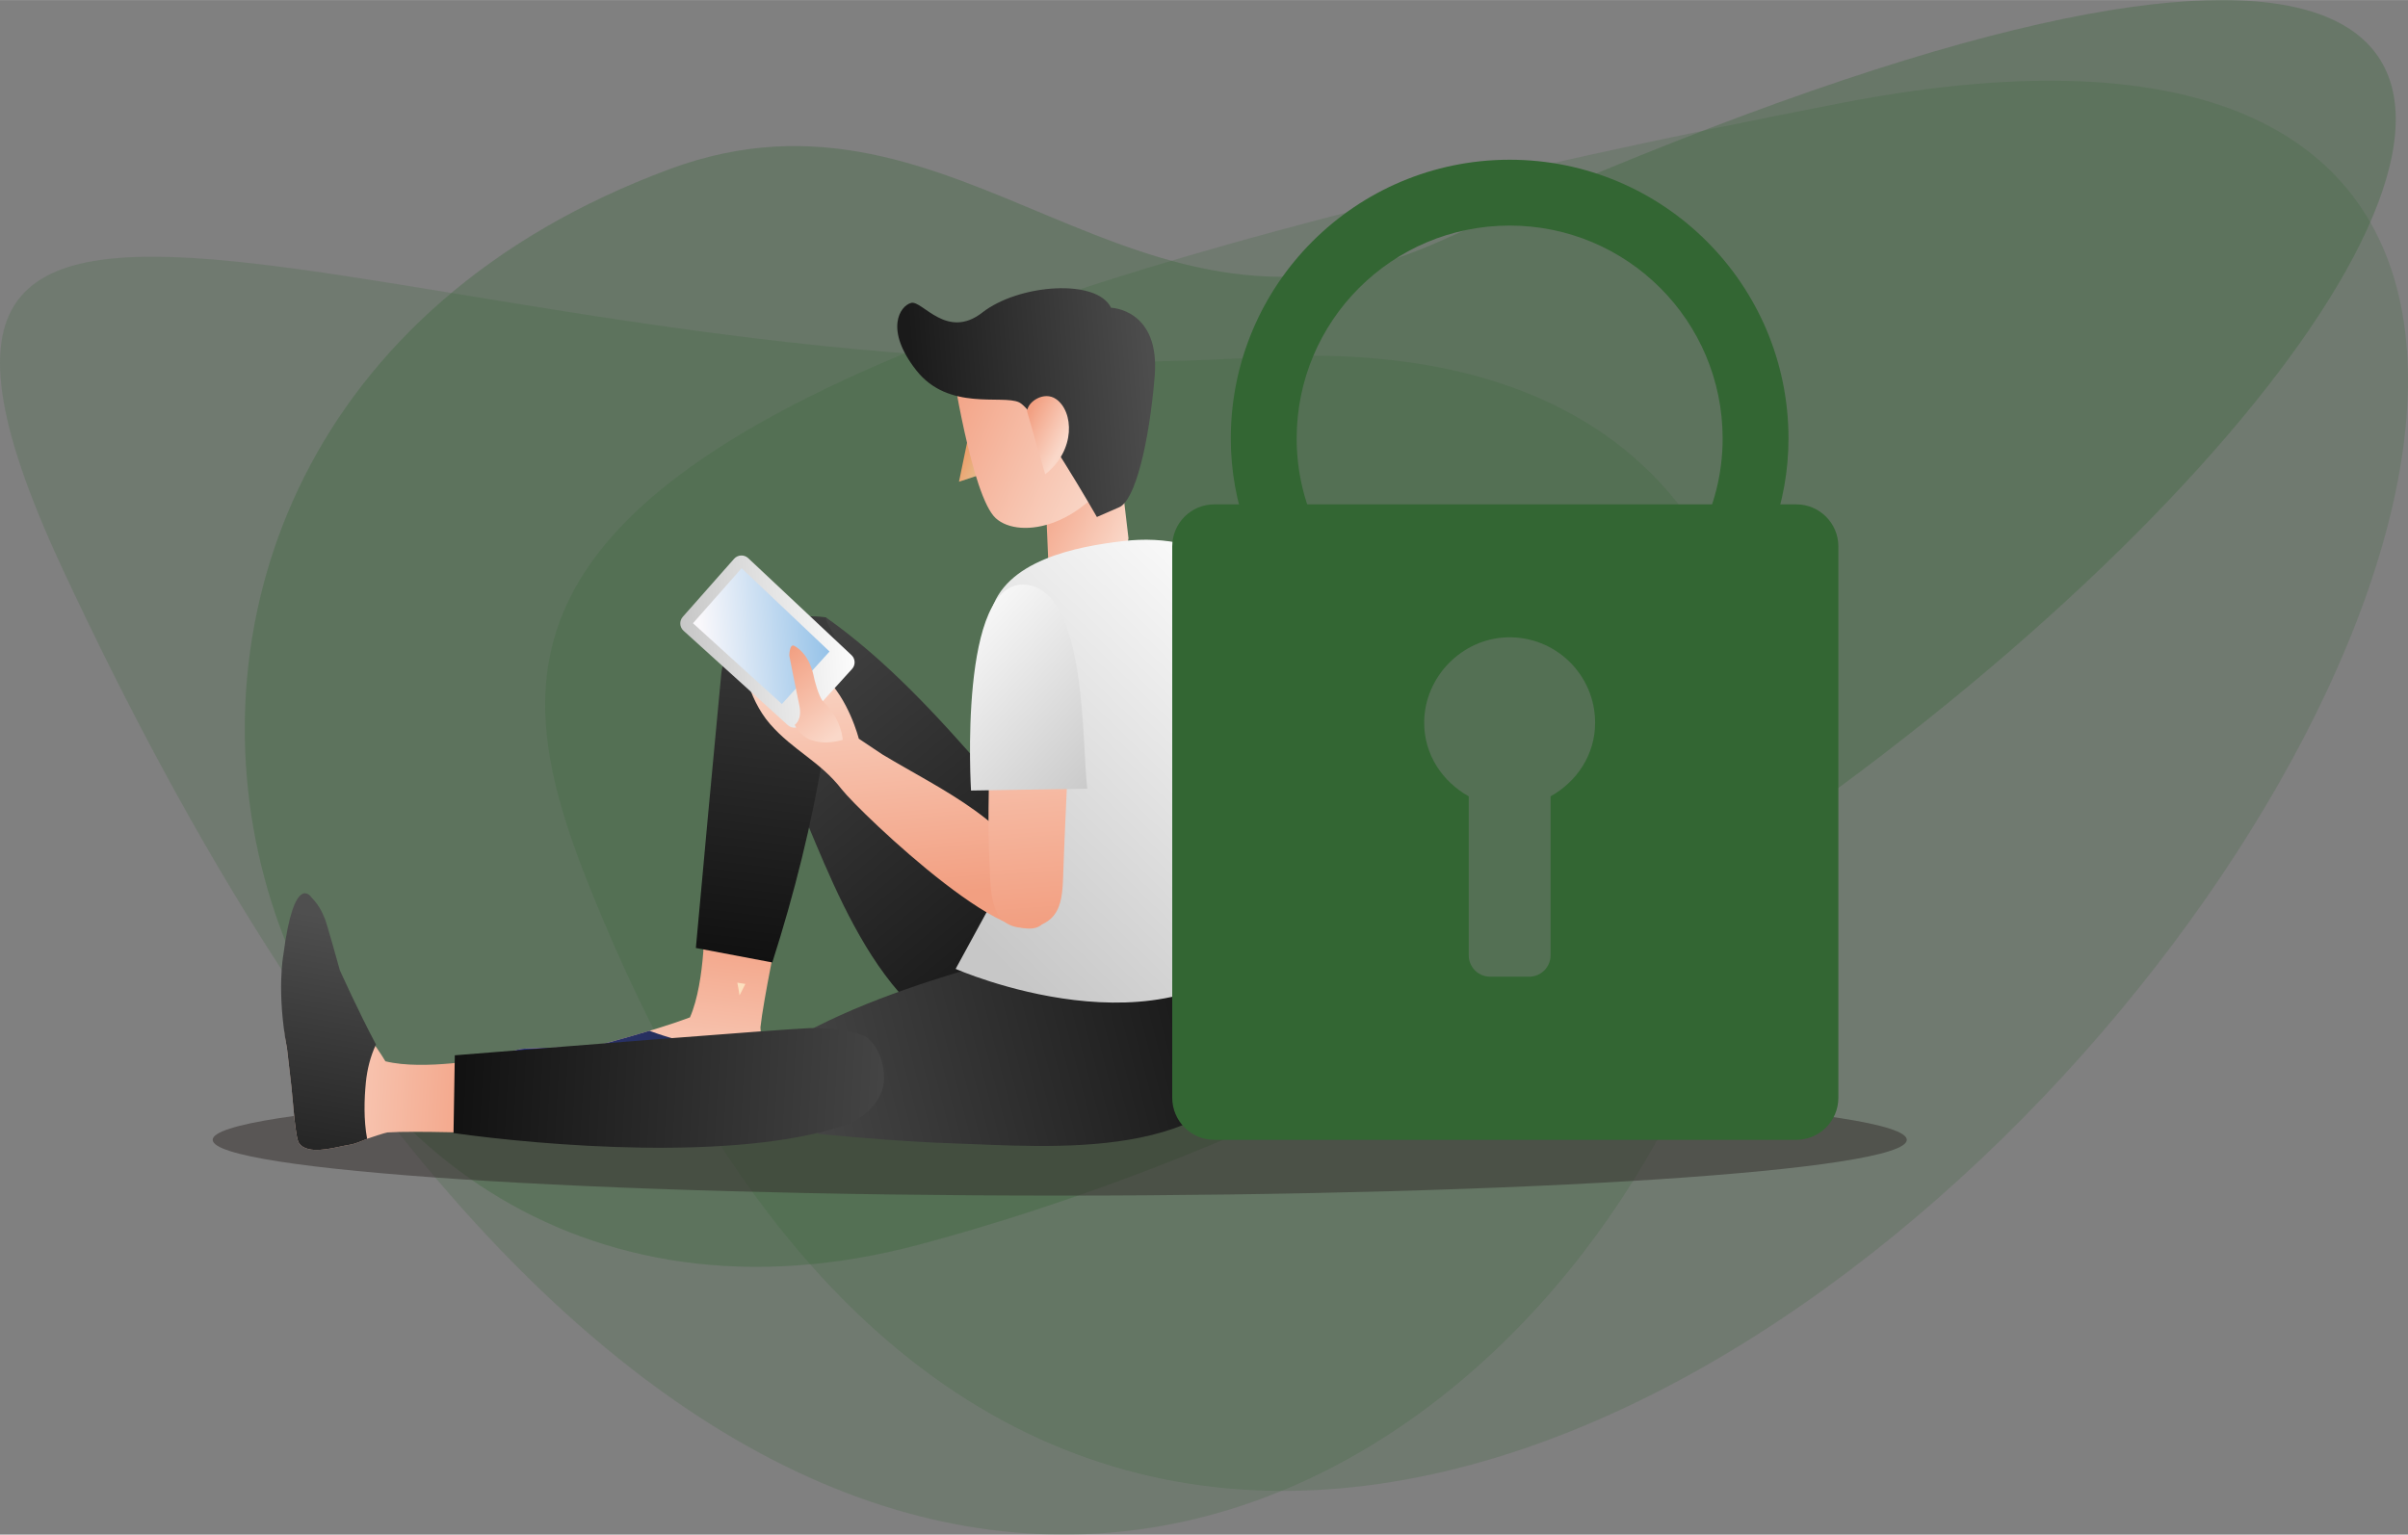 <?xml version="1.0" encoding="UTF-8"?>
<!DOCTYPE svg PUBLIC "-//W3C//DTD SVG 1.1//EN" "http://www.w3.org/Graphics/SVG/1.1/DTD/svg11.dtd">
<!-- Creator: CorelDRAW 2019 (64-Bit) -->
<svg xmlns="http://www.w3.org/2000/svg" xml:space="preserve" width="3.092in" height="1.971in" version="1.1" style="shape-rendering:geometricPrecision; text-rendering:geometricPrecision; image-rendering:optimizeQuality; fill-rule:evenodd; clip-rule:evenodd"
viewBox="0 0 10383.87 6618.72"
 xmlns:xlink="http://www.w3.org/1999/xlink"
 xmlns:xodm="http://www.corel.com/coreldraw/odm/2003">
 <rect x="0" y="0" width="10383.87" height="6618.72" fill="#808080" stroke="none"/>
 <defs>
  <style type="text/css">
   <![CDATA[
    .fil24 {fill:#336633}
    .fil6 {fill:#FCE0BE;fill-rule:nonzero}
    .fil1 {fill:#336633;fill-opacity:0.2}
    .fil0 {fill:#336633;fill-opacity:0.302}
    .fil2 {fill:#332C2B;fill-rule:nonzero;fill-opacity:0.502}
    .fil15 {fill:url(#id0)}
    .fil14 {fill:url(#id1)}
    .fil17 {fill:url(#id2)}
    .fil23 {fill:url(#id3)}
    .fil9 {fill:url(#id4)}
    .fil5 {fill:url(#id5)}
    .fil10 {fill:url(#id6)}
    .fil16 {fill:url(#id7)}
    .fil19 {fill:url(#id8)}
    .fil20 {fill:url(#id9)}
    .fil21 {fill:url(#id10)}
    .fil12 {fill:url(#id11)}
    .fil3 {fill:url(#id12)}
    .fil4 {fill:url(#id13)}
    .fil8 {fill:url(#id14)}
    .fil22 {fill:url(#id15)}
    .fil13 {fill:url(#id16)}
    .fil11 {fill:url(#id17)}
    .fil7 {fill:url(#id18)}
    .fil18 {fill:url(#id19)}
   ]]>
  </style>
  <linearGradient id="id0" gradientUnits="userSpaceOnUse" x1="3811.45" y1="2796.86" x2="3905.92" y2="3867.73">
   <stop offset="0" style="stop-opacity:1; stop-color:#FAD8C9"/>
   <stop offset="1" style="stop-opacity:1; stop-color:#F29F81"/>
  </linearGradient>
  <linearGradient id="id1" gradientUnits="userSpaceOnUse" x1="4133.55" y1="3978.41" x2="5484.91" y2="2587.81">
   <stop offset="0" style="stop-opacity:1; stop-color:#C7C7C7"/>
   <stop offset="1" style="stop-opacity:1; stop-color:#FCFCFC"/>
  </linearGradient>
  <linearGradient id="id2" gradientUnits="userSpaceOnUse" x1="2994.16" y1="2765.5" x2="3570.52" y2="2721.92">
   <stop offset="0" style="stop-opacity:1; stop-color:#FAF8FB"/>
   <stop offset="0.051" style="stop-opacity:1; stop-color:#FAF8FB"/>
   <stop offset="1" style="stop-opacity:1; stop-color:#95C2E8"/>
  </linearGradient>
  <linearGradient id="id3" gradientUnits="userSpaceOnUse" x1="1956.84" y1="4602.04" x2="3801.92" y2="4704.27">
   <stop offset="0" style="stop-opacity:1; stop-color:#111111"/>
   <stop offset="1" style="stop-opacity:1; stop-color:#444444"/>
  </linearGradient>
  <linearGradient id="id4" gradientUnits="userSpaceOnUse" x1="4255.28" y1="2014.32" x2="4133.57" y2="1955.82">
   <stop offset="0" style="stop-opacity:1; stop-color:#E5C094"/>
   <stop offset="1" style="stop-opacity:1; stop-color:#EE9962"/>
  </linearGradient>
  <linearGradient id="id5" gradientUnits="userSpaceOnUse" xlink:href="#id0" x1="2726.99" y1="4785.18" x2="2831.55" y2="3919.26">
  </linearGradient>
  <linearGradient id="id6" gradientUnits="userSpaceOnUse" xlink:href="#id0" x1="4908.11" y1="2238.09" x2="4496.56" y2="2044.14">
  </linearGradient>
  <linearGradient id="id7" gradientUnits="userSpaceOnUse" xlink:href="#id1" x1="2946.03" y1="2794.67" x2="3672.19" y2="2739.79">
  </linearGradient>
  <linearGradient id="id8" gradientUnits="userSpaceOnUse" xlink:href="#id0" x1="4388.9" y1="2769.18" x2="4479.02" y2="3987.91">
  </linearGradient>
  <linearGradient id="id9" gradientUnits="userSpaceOnUse" xlink:href="#id1" x1="4794.55" y1="3385.52" x2="4048.83" y2="2687.96">
  </linearGradient>
  <linearGradient id="id10" gradientUnits="userSpaceOnUse" xlink:href="#id0" x1="1251.07" y1="4489.7" x2="2136.1" y2="4538.8">
  </linearGradient>
  <linearGradient id="id11" gradientUnits="userSpaceOnUse" x1="4970.85" y1="1731.67" x2="3948.22" y2="1810.96">
   <stop offset="0" style="stop-opacity:1; stop-color:#4D4D4D"/>
   <stop offset="1" style="stop-opacity:1; stop-color:#1A1A1A"/>
  </linearGradient>
  <linearGradient id="id12" gradientUnits="userSpaceOnUse" xlink:href="#id3" x1="4562.41" y1="4430.5" x2="3240.09" y2="2841.84">
  </linearGradient>
  <linearGradient id="id13" gradientUnits="userSpaceOnUse" xlink:href="#id3" x1="5491.17" y1="4285.74" x2="3515.54" y2="4789.99">
  </linearGradient>
  <linearGradient id="id14" gradientUnits="userSpaceOnUse" xlink:href="#id3" x1="3200.27" y1="4135.07" x2="3421.5" y2="2350.69">
  </linearGradient>
  <linearGradient id="id15" gradientUnits="userSpaceOnUse" x1="1513.64" y1="3969.49" x2="1341.24" y2="4941.32">
   <stop offset="0" style="stop-opacity:1; stop-color:#4F4F4F"/>
   <stop offset="1" style="stop-opacity:1; stop-color:#262626"/>
  </linearGradient>
  <linearGradient id="id16" gradientUnits="userSpaceOnUse" xlink:href="#id0" x1="4576.65" y1="1924.91" x2="4406.32" y2="1835.19">
  </linearGradient>
  <linearGradient id="id17" gradientUnits="userSpaceOnUse" xlink:href="#id0" x1="4836.75" y1="1947.64" x2="4077.53" y2="1603.71">
  </linearGradient>
  <linearGradient id="id18" gradientUnits="userSpaceOnUse" x1="2187.51" y1="4523.46" x2="3300.47" y2="4664.33">
   <stop offset="0" style="stop-opacity:1; stop-color:#2C357E"/>
   <stop offset="1" style="stop-opacity:1; stop-color:#222A44"/>
  </linearGradient>
  <linearGradient id="id19" gradientUnits="userSpaceOnUse" xlink:href="#id0" x1="3607.14" y1="3172.91" x2="3348.71" y2="2834.8">
  </linearGradient>
 </defs>
 <g id="Layer_x0020_1">
  <g id="_1886396452928">
   <path class="fil0" d="M3967.79 5367.05c-2949.13,790.21 -4234.87,-3470.85 -1078.32,-4638.56 1263.15,-467.27 1994.13,908.99 3318.25,312.39 7817,-3522 3055.92,2907.15 -2239.93,4326.17z"/>
   <path class="fil1" d="M7934.53 445.05c-6097.89,1185.47 -5874.46,2242.68 -5328.4,3535.39 3183.12,7535.42 12035.36,-4839.27 5328.4,-3535.39z"/>
   <path class="fil1" d="M5411.55 1541.27c-3483.54,218.05 -6308.63,-1598.26 -5145.88,903.36 4669.82,10047.09 10599.24,-1244.72 5145.88,-903.36z"/>
   <path class="fil2" d="M8222.53 4916.09c0,132.83 -1635.38,240.48 -3652.69,240.48 -2017.31,0 -3652.69,-107.65 -3652.69,-240.48 0,-132.82 1635.38,-240.51 3652.69,-240.51 2017.31,0 3652.69,107.69 3652.69,240.51z"/>
   <path class="fil3" d="M3561.26 2662.49c261.71,184.75 482.5,426.57 692.05,667.04 104.08,119.47 416.71,614.08 511.99,740.91 180.43,240.14 95.99,236.32 -226.66,408.59 -40.81,21.79 -85.47,35.27 -131.49,39.96 -541.7,55.1 -791.86,-654.8 -954.64,-1036.52 -70.65,-165.75 -147.08,-370.62 -207.21,-540.52 46.89,-302.87 315.94,-279.46 315.94,-279.46z"/>
   <path class="fil4" d="M3411.67 4486.39c278.03,-159.22 590.44,-257.23 896.96,-345.61 152.21,-43.9 732.56,-118.37 887.77,-151.21 293.89,-62.15 254.76,12.81 274.66,378 2.47,46.16 -4.1,92.38 -19.31,136.09 -178.84,514.26 -927.96,441.22 -1342.7,427.56 -180.1,-5.95 -398.07,-23.17 -577.45,-40.43 -254.72,-170.38 -119.93,-404.4 -119.93,-404.4z"/>
   <path class="fil5" d="M3303.91 4602.25c0.36,-26.73 -7.3,-54.6 -12.96,-81.42 -1.64,-7.61 -12.61,-81.37 -11.78,-89.41 12.23,-116.71 78.99,-434.22 78.99,-434.22l-319.96 -50.38c0,0 5.78,284.14 -62.81,440.81l0.38 0.09c-153.07,58.23 -421.16,127 -421.16,127 0,0 -292.73,5.31 -308.69,9.68 -15.93,4.31 -54.64,9.13 -102.75,42.2 0,0 -44.05,69.1 305.17,176.95 0,0 149.54,56.4 402.88,53.22 54.31,3.04 108.65,6.11 162.96,9.16 55.81,3.11 222.03,21.67 245.92,8.86 9.21,-5 15.8,-10.44 20.49,-16.49 36.29,-46.24 22.37,-140.4 23.31,-196.05z"/>
   <path class="fil6" d="M3179.42 4238.18c3.93,18.31 6.99,36.75 9.47,55.31 8.71,-16.43 17.17,-33.06 25.4,-49.79l-34.86 -5.53z"/>
   <path class="fil7" d="M3290.96 4520.83c-0.97,-4.39 -5.04,-30.96 -8.13,-54.08 -13.19,4.85 -26.23,9.39 -38.89,13.6 -146.52,48.87 -293.3,20.54 -434.8,-31.49l-7.59 -3.24c-125.87,38.01 -246.92,69.06 -246.92,69.06 0,0 -292.73,5.35 -308.69,9.72 -15.93,4.31 -54.64,9.13 -102.75,42.2 0,0 -44.05,69.1 305.17,176.95 0,0 149.54,56.4 402.88,53.22 54.31,3.04 108.65,6.11 162.96,9.16 55.81,3.11 222.03,21.67 245.92,8.86 9.21,-5 15.8,-10.44 20.49,-16.49 36.29,-46.24 22.37,-140.4 23.31,-196.05 0.36,-26.73 -7.3,-54.6 -12.96,-81.42z"/>
   <path class="fil8" d="M3395.38 2660.19l-2.6 -0.08c-145.39,-4.4 -268.97,105.31 -282.83,250.12 -33.99,354.31 -82,879.05 -109.21,1178.35l329.6 62.48c94.5,-295.49 171.09,-599.19 220.65,-905.91 21.59,-133.24 43.84,-352.77 48.94,-487.62 0.93,-24.93 -39.96,-67.75 -38.67,-95.04 -67.21,-9.6 -93.24,-0.08 -165.88,-2.3z"/>
   <polygon class="fil9" points="4180.79,1857.66 4241.83,2042.36 4135.35,2077.56 "/>
   <path class="fil10" d="M4503.46 2034.65c3.4,60.26 18.23,414.95 18.23,414.95 39.42,38.43 216.75,40.02 286.34,-28.49 55.4,-54.52 58.25,-99.94 58.25,-99.94l-60.75 -515.05 -302.08 228.53z"/>
   <path class="fil11" d="M4749.84 1416.52l33.31 182.74 50.74 278.77 14.29 78.39c-156.17,318.28 -450.4,372.92 -554.31,278.44 -103.87,-94.44 -191.08,-672.27 -191.08,-672.27l647.05 -146.07z"/>
   <path class="fil12" d="M4730.06 2229.62c0,0 -262.18,-460.13 -335.46,-494.53 -73.29,-34.4 -304.3,39.36 -443.74,-138.52 -137.65,-175.53 -70.14,-277.39 -21.92,-290.26 48.15,-12.86 153.32,161.65 307.3,41.33 156.68,-122.48 493.24,-147.97 554.87,-20.49 0,0 212.23,5.49 188.09,296.15 -24.14,290.67 -85.31,538.05 -153.95,564.74l-95.2 41.58z"/>
   <path class="fil13" d="M4553.54 1720.77c76.97,52.8 86.51,221.39 -46.56,324.81l-78.22 -271.99c4.23,-43.2 74.16,-87.57 124.78,-52.83z"/>
   <path class="fil14" d="M4843.79 2333.45c-200.1,23.51 -514.73,82.21 -572.71,312.97 -30.93,122.93 -26.61,254.42 -4.49,378.49 17.3,97.34 33.23,194.93 44.75,293.23 19.41,166.11 42.7,353.1 -2.84,516.98l-187.55 343.64c0,0 910.64,401.79 1362.22,-130.35 0,0 -28.66,-1325.22 -240.31,-1635.64 -25.73,-37.76 -90.33,-54.6 -130.77,-64.61 -89.38,-22.13 -179.34,-25.18 -268.29,-14.71z"/>
   <path class="fil15" d="M3198.77 2836.56c0,0 21.57,171.37 122.01,286.24 100.45,114.93 215.13,160.44 309.28,281.82 74.01,95.42 810.26,801.66 885.17,544.22 9.82,-33.74 -2.3,-69.66 -15.67,-102.16 -124.94,-304.4 -429.28,-433.22 -695.28,-593.36l-100.93 -67.5c0,0 -43.8,-173.45 -150.3,-269.05l-354.28 -80.21z"/>
   <path class="fil16" d="M3165.46 2410.05l-221.28 250.36c-15.47,17.53 -13.96,44.13 3.29,59.79l449.57 407.04c17.44,15.8 44.33,14.5 60.12,-2.93l217.1 -239.19c15.64,-17.17 14.58,-43.74 -2.38,-59.66l-445.34 -418.25c-17.52,-16.47 -45.17,-15.16 -61.09,2.84z"/>
   <polygon class="fil17" points="2988.3,2687.94 3371.7,3036.26 3577.18,2809.91 3197.97,2450.74 "/>
   <path class="fil18" d="M3427.08 3126.22c0,0 33.62,-20.36 19.78,-84.17 -13.81,-63.83 -43.15,-214.41 -43.15,-214.41 0,0 0.46,-53.79 21.75,-41.99 21.32,11.86 67.34,45.13 85.15,138.57 0,0 18.52,80.36 39.18,100.99 20.69,20.61 74.75,76.72 84.5,165.5 0,0 -151.55,51.12 -207.21,-64.49z"/>
   <path class="fil19" d="M4546.82 3945.06c30.93,-41.31 35.5,-99.89 37.54,-161.69 5.08,-150.42 12.45,-300.56 19.12,-450.77 2.97,-66.92 5.91,-133.88 8.17,-200.84 4.52,-136.77 13.83,-337.68 -165.18,-370.42 -40.76,-7.46 -93.56,22.63 -118.95,50.5 -19.06,20.91 -30.8,49.98 -38.05,82.76 -15.43,69.56 -10.85,155.74 -14.25,216.13 -6.86,123.99 -11.57,248.35 -12.4,372.96 -0.54,80.07 -0.08,160.27 4.23,240.6 3.53,66.11 1.31,149.64 31.67,211.43 32.39,66.01 112.26,75.94 171.58,59 35.63,-10.13 59.9,-27.4 76.52,-49.65z"/>
   <path class="fil20" d="M4688.79 3401.53c-24.64,-185.59 1.39,-852.45 -264.45,-879.64 -294.05,-30.13 -237.07,887.64 -237.07,887.64l501.52 -8z"/>
   <path class="fil21" d="M1506.57 4937.55c26.44,-4.11 52.59,-16.42 78.02,-26.57 7.24,-2.88 78.06,-26.27 86.11,-26.81 117.12,-7.8 441.35,3.98 441.35,3.98l-4.79 -323.85c0,0 -279.02,54.04 -445.08,13.06l0 0.38c-83.47,-140.91 -264.7,-333.04 -264.7,-333.04 0,0 -61.41,-156.75 -68.41,-171.75 -7.01,-14.96 43.24,-51.53 2.47,-93.32 0,0 -7.92,-216.83 -54.77,145.62 0,0 -85.1,150.3 -38.88,399.36 6.24,54.06 12.48,108.1 18.73,162.16 6.36,55.48 16.34,222.45 33.05,243.79 6.5,8.29 13,13.83 19.74,17.42 51.8,27.87 142.13,-1.84 197.15,-10.43z"/>
   <path class="fil22" d="M1583.09 4911.61c-15.22,-81.71 -12.57,-170.4 -5.37,-243.75 5.16,-52.46 18.89,-111.4 43.67,-162.99 -75.3,-140.83 -155.96,-320.54 -155.96,-320.54 0,0 -57.19,-205.91 -64.2,-220.92 -6.95,-14.99 -18.31,-52.28 -59.08,-94.06 0,0 -73.45,-113.26 -120.3,249.18 0,0 -30.17,157.01 16.05,406.08 6.24,54.06 12.48,108.1 18.68,162.16 6.41,55.48 16.39,222.45 33.1,243.79 6.5,8.29 13,13.83 19.74,17.42 51.8,27.87 142.13,-1.84 197.15,-10.43 25.9,-4.02 51.5,-15.93 76.52,-25.94z"/>
   <path class="fil23" d="M1955.68 4886.93c381.67,53.17 1219.79,126.04 1693.2,-35.69 74.41,-25.45 154.25,-101.07 162.59,-182.9 6.4,-63.28 -19.87,-156.05 -74.3,-194.31 -44.96,-31.58 -194.17,-42.15 -246.13,-39.81 -147.08,6.66 -1086.14,81.54 -1529.82,117.25l-5.54 335.46z"/>
   <path class="fil24" d="M5967.29 2628.6c-226.85,-167.22 -375.76,-434.05 -375.76,-737.46 0,-507.26 411.18,-918.44 918.48,-918.44 507.21,0 918.44,411.18 918.44,918.44 0,303.41 -148.96,570.24 -375.78,737.46l400.58 0c159.93,-204.14 259.16,-457.98 259.16,-737.46 0,-664.06 -538.36,-1202.42 -1202.41,-1202.42 -664.1,0 -1202.5,538.36 -1202.5,1202.42 0,279.48 99.27,533.32 259.16,737.46l400.62 0z"/>
   <path class="fil24" d="M6686.49 3434.5l0 685.64c0,50.91 -41.31,92.22 -92.22,92.22l-168.54 0c-50.95,0 -92.21,-41.31 -92.21,-92.22l0 -685.64c-113.31,-63.31 -192.92,-180.17 -192.09,-319.41 1.14,-195.44 162.08,-360.61 357.39,-366.36 208.74,-6.15 379.74,161.07 379.74,368.45 0,138.31 -79.4,254.34 -192.07,317.32zm1059.45 -1259.34l-2509.45 0c-100.27,0 -181.56,81.29 -181.56,181.51l0 2377.79c0,100.35 81.29,181.64 181.56,181.64l2509.45 0c100.22,0 181.56,-81.29 181.56,-181.64l0 -2377.79c0,-100.22 -81.34,-181.51 -181.56,-181.51z"/>
  </g>
 </g>
</svg>
